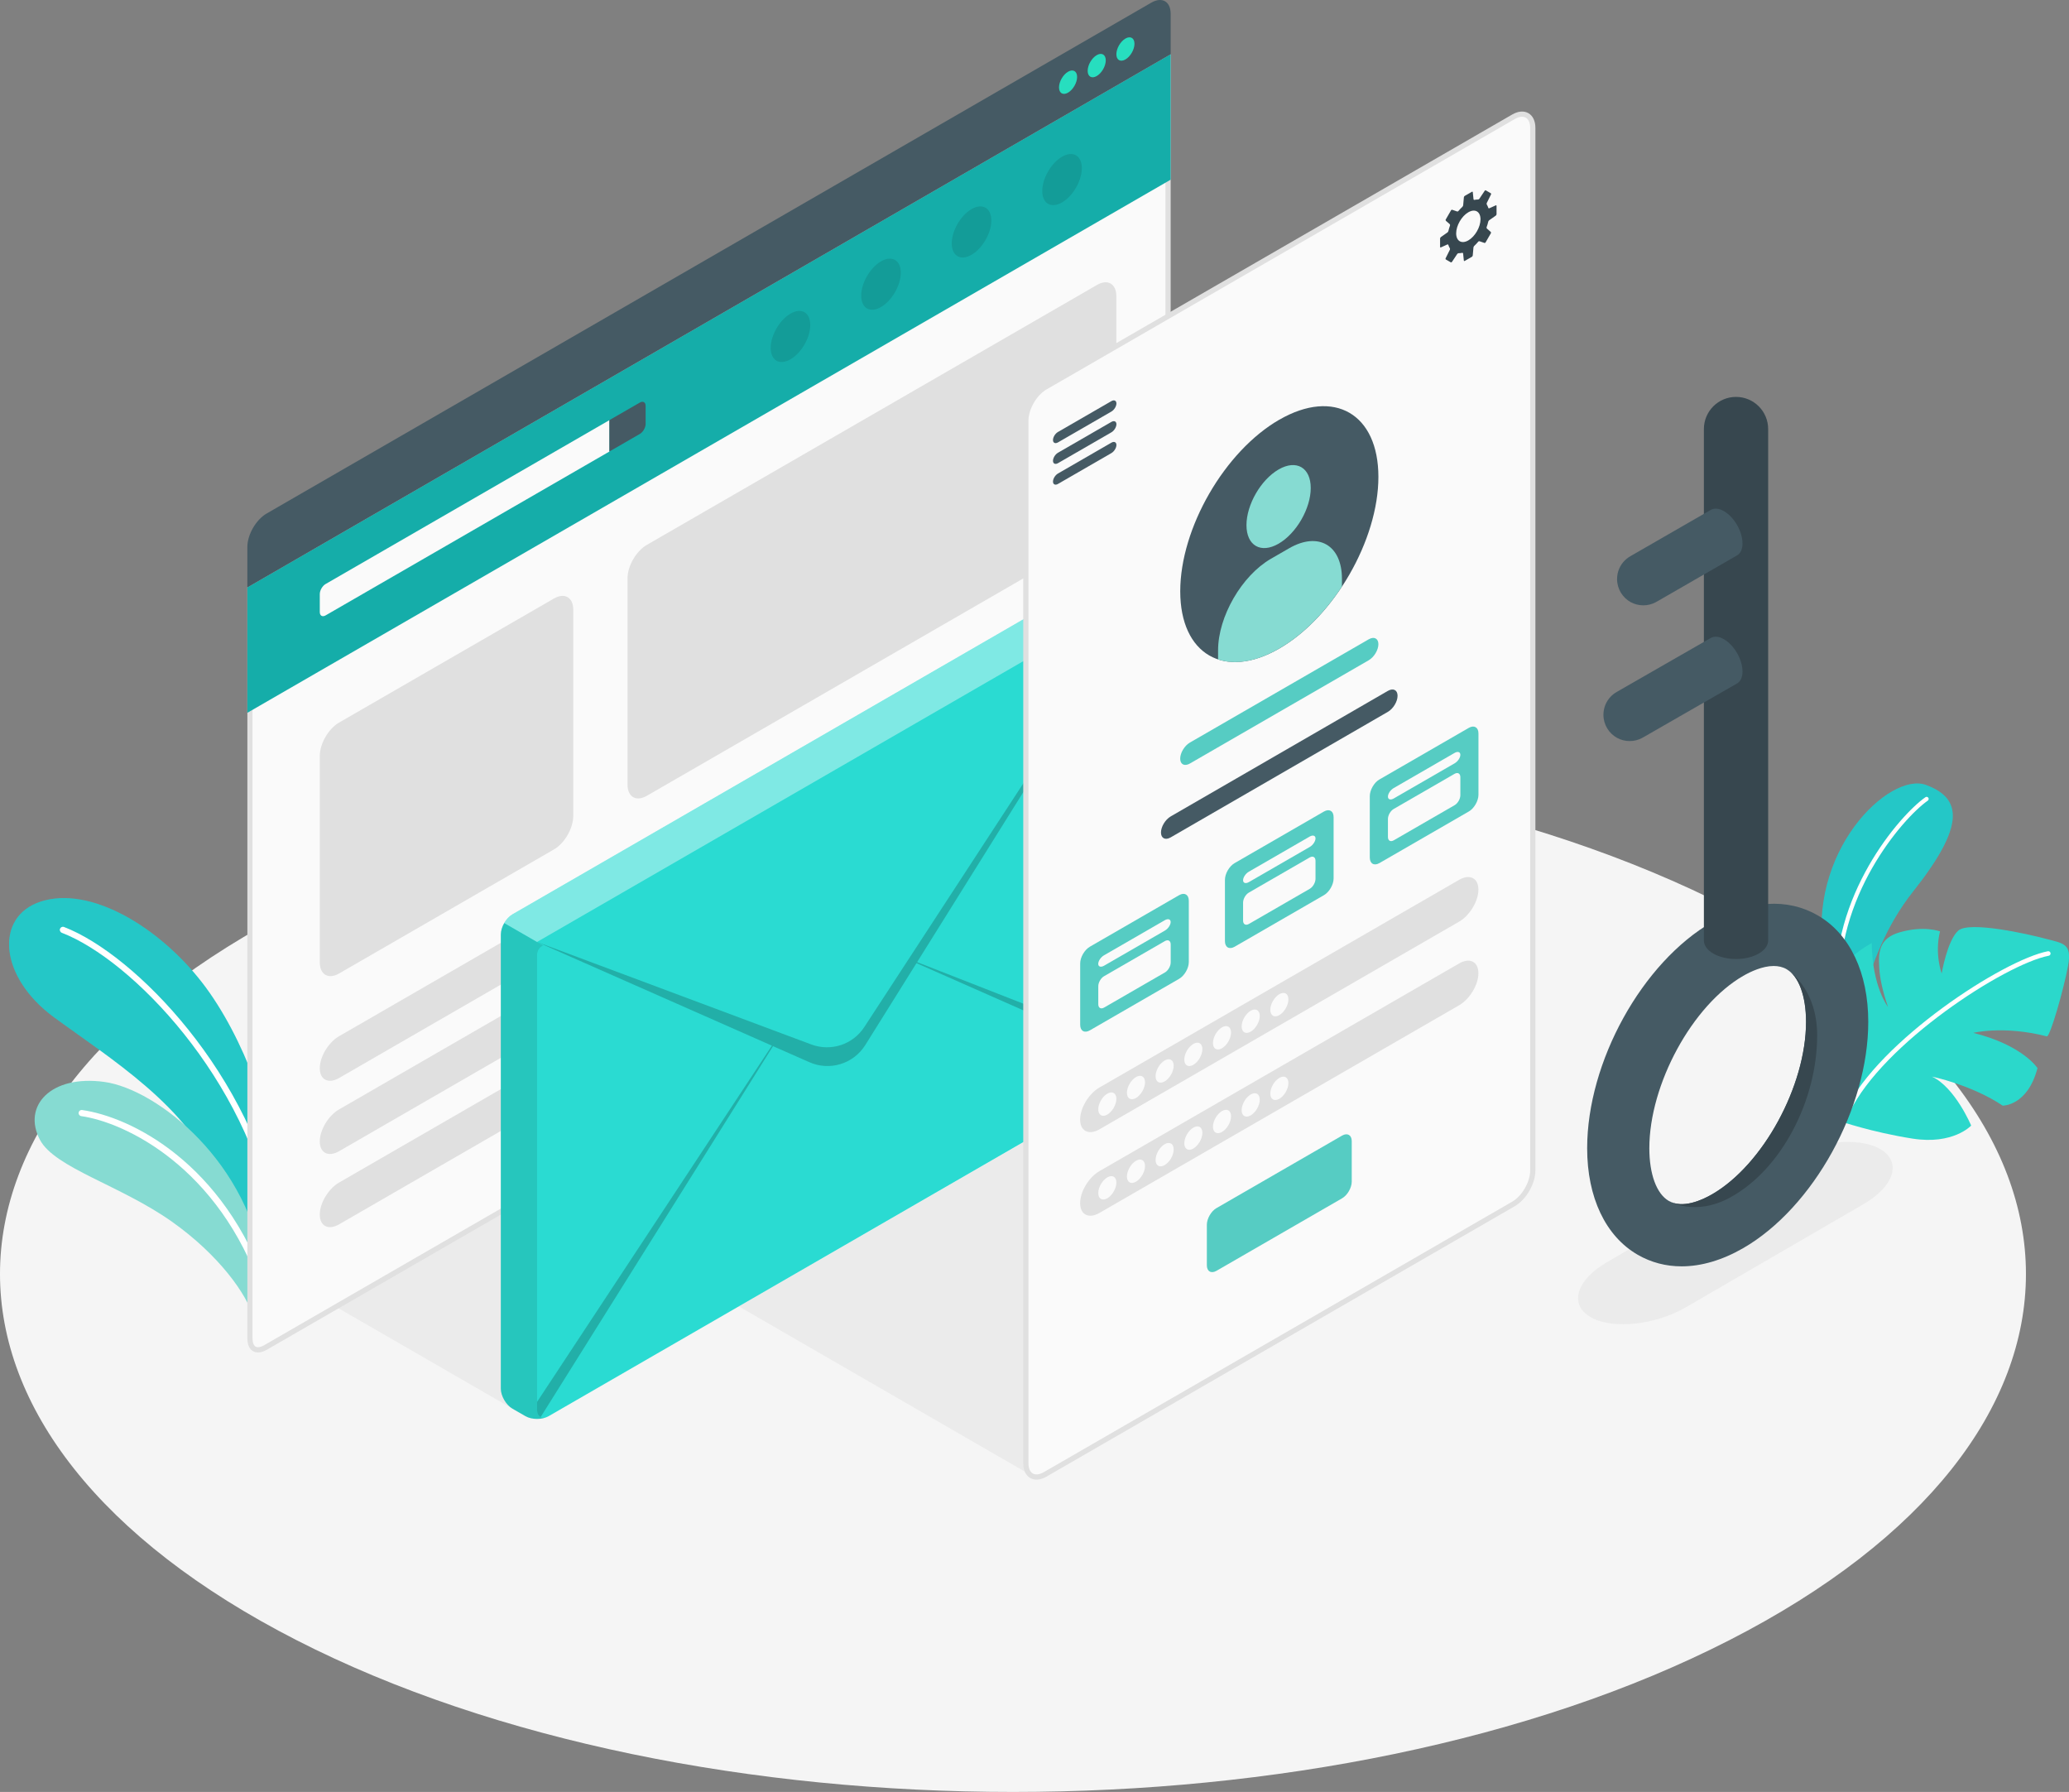 <?xml version="1.0" encoding="UTF-8"?>
<svg xmlns="http://www.w3.org/2000/svg" viewBox="0 0 464.22 402">
  <rect x="0" y="0" width="464.22" height="402" fill="#808080" stroke="none"/>
  <defs>
    <style>
      .cls-1 {
        stroke: #e0e0e0;
        stroke-miterlimit: 10;
        stroke-width: 1.17px;
      }

      .cls-1, .cls-2 {
        fill: #fafafa;
      }

      .cls-3 {
        opacity: .1;
      }

      .cls-4 {
        fill: #ebebeb;
      }

      .cls-5 {
        fill: #f5f5f5;
      }

      .cls-6, .cls-7 {
        fill: #fff;
      }

      .cls-8 {
        fill: #86dbd2;
      }

      .cls-9 {
        fill: #e0e0e0;
      }

      .cls-10 {
        fill: #15ada9;
      }

      .cls-11 {
        fill: #37474f;
      }

      .cls-12 {
        fill: #455a64;
      }

      .cls-13 {
        fill: #28dddd;
      }

      .cls-14 {
        fill: #27debf;
      }

      .cls-15 {
        fill: #2adbd2;
      }

      .cls-16 {
        fill: #56ccc3;
      }

      .cls-17 {
        fill: #2bd8cb;
      }

      .cls-18 {
        opacity: .2;
      }

      .cls-7 {
        opacity: .4;
      }
    </style>
  </defs>
  <g id="Floor">
    <path id="Floor-2" data-name="Floor" class="cls-5" d="M66.57,367.97c88.76,45.38,232.66,45.38,321.42,0,88.76-45.38,88.76-118.95,0-164.33-88.76-45.38-232.66-45.38-321.42,0-88.76,45.38-88.76,118.95,0,164.33Z"/>
  </g>
  <g id="Shadows">
    <path id="Shadow" class="cls-4" d="M356.85,295.47c4.86,2.81,14.42,1.84,21.35-2.16l39.94-23.19c6.93-4,8.59-9.52,3.72-12.34-4.87-2.81-14.44-1.85-21.37,2.15l-39.9,23.2c-6.93,4-8.6,9.53-3.73,12.33Z"/>
    <polygon id="Shadow-2" data-name="Shadow" class="cls-4" points="116.43 316.86 75.8 293.41 116.42 269.95 116.43 316.86"/>
    <polygon id="Shadow-3" data-name="Shadow" class="cls-4" points="231.23 330.89 165.76 293.07 231.25 255.32 231.23 330.89"/>
  </g>
  <g id="Plants">
    <g id="Plants-2" data-name="Plants">
      <g>
        <g>
          <path class="cls-13" d="M61.48,262.02c.11-9.5-6.52-29.26-16.23-41.72-9.71-12.46-25.1-21.66-36.16-18.03-10.3,3.38-9.35,16.85,2.99,25.92,12.34,9.06,30.9,20.49,36.19,35.97l11.25,19.05,1.96-21.19Z"/>
          <path class="cls-3" d="M61.48,262.02c.11-9.5-6.52-29.26-16.23-41.72-9.71-12.46-25.1-21.66-36.16-18.03-10.3,3.38-9.35,16.85,2.99,25.92,12.34,9.06,30.9,20.49,36.19,35.97l11.25,19.05,1.96-21.19Z"/>
        </g>
        <path class="cls-6" d="M62.02,275.03c-.3-.03-.56-.25-.62-.57-5.97-32.51-31.89-59.19-47.53-65.2-.36-.14-.54-.54-.4-.9,.14-.36,.53-.54,.9-.4,15.93,6.13,42.33,33.24,48.39,66.25,.07,.38-.18,.74-.56,.81-.06,.01-.13,.01-.19,0Z"/>
      </g>
      <g>
        <path class="cls-8" d="M56.93,295.74c-1.46-5.36-7.88-14.25-18.34-21.66-11.57-8.19-26.3-12.07-29.63-18.38-4-7.58,2.43-14.62,14.4-12.99s32.85,18.24,35.93,42.91l-2.36,10.12Z"/>
        <path class="cls-6" d="M59.32,290.16c-.26-.02-.5-.2-.59-.47-9.61-27.9-30.69-37.91-40.5-39.3-.38-.05-.64-.41-.59-.78,.05-.38,.39-.64,.78-.59,10.84,1.54,31.8,11.74,41.62,40.23,.12,.36-.07,.76-.43,.88-.1,.03-.19,.04-.29,.04Z"/>
      </g>
    </g>
    <g id="Plants-3" data-name="Plants">
      <g>
        <path class="cls-13" d="M416.04,234.98s1.33-20.03,13.14-34.9c11.8-14.87,11.08-20.99,2.94-23.99-8.14-3-27.05,14.92-22.84,38.92,4.21,24,6.76,19.98,6.76,19.98Z"/>
        <path class="cls-3" d="M416.04,234.98s1.33-20.03,13.14-34.9c11.8-14.87,11.08-20.99,2.94-23.99-8.14-3-27.05,14.92-22.84,38.92,4.21,24,6.76,19.98,6.76,19.98Z"/>
        <path class="cls-6" d="M412.43,223.54c-.24,0-.45-.19-.46-.44-1.38-22.06,14.2-40.16,20.03-44.25,.21-.15,.5-.1,.65,.11,.15,.21,.1,.5-.11,.65-5.72,4.02-20.99,21.77-19.64,43.44,.02,.26-.18,.48-.44,.49,0,0-.02,0-.03,0Z"/>
      </g>
      <g>
        <path class="cls-17" d="M412.83,251.52s7.11,2.47,16.26,3.91c9.14,1.45,13.18-2.92,13.18-2.92,0,0-3.6-8.57-8.79-10.98,0,0,8.8,1.79,15.87,6.51,0,0,5.58,.08,7.8-8.43,0,0-3.31-5.13-14.4-7.9,0,0,6.75-1.7,16.48,.78,.73,.29,3.84-10.73,4.78-15.81,.94-5.08-1.1-5.03-5.06-6.09-3.96-1.06-17.08-4-19.56-1.83-2.48,2.18-3.74,9.63-3.74,9.63,0,0-1.63-4.4-.37-9.44,0,0-3.57-1.39-9.1,.22-4.53,1.32-4.75,4.4-4.54,7.88,.15,2.54,.76,5.25,1.96,8.84,0,0-3.53-4.52-3.64-14.32,0,0-9.26,4.6-10.84,13.79-.85,4.97-2.07,19.56,3.73,26.17Z"/>
        <path class="cls-6" d="M414.58,249.74c.19,0,.37-.11,.46-.29,7.38-15.33,34.8-33.13,44.63-35.04,.28-.05,.46-.32,.41-.6-.05-.28-.33-.46-.6-.41-9.99,1.94-37.86,20.04-45.35,35.61-.12,.26-.02,.56,.24,.69,.07,.04,.15,.05,.22,.05Z"/>
      </g>
    </g>
  </g>
  <g id="Computer_Screen" data-name="Computer Screen">
    <g>
      <g>
        <g>
          <path class="cls-2" d="M57.9,302.82c-1.13,0-1.81-.94-1.81-2.51V132.11L262.08,13.18V180.71c0,2.57-1.81,5.71-4.04,6.99L59.54,302.31c-.58,.34-1.15,.51-1.64,.51h0Z"/>
          <path class="cls-9" d="M261.49,14.19V180.71c0,2.34-1.71,5.31-3.74,6.49L59.24,301.8c-.49,.28-.96,.43-1.35,.43-1.11,0-1.23-1.34-1.23-1.92V132.44L261.49,14.19m1.17-2.03L55.5,131.77v168.55c0,1.96,.98,3.09,2.4,3.09,.58,0,1.24-.19,1.93-.59l198.5-114.61c2.39-1.38,4.33-4.74,4.33-7.5V12.16h0Z"/>
        </g>
        <polygon class="cls-10" points="55.5 131.77 55.5 159.91 262.66 40.31 262.66 12.16 55.5 131.77"/>
        <path class="cls-2" d="M71.75,133.27v4.04c0,.82,.59,1.16,1.3,.75l63.69-36.77v-7.04s-63.69,36.77-63.69,36.77c-.71,.41-1.3,1.43-1.3,2.25Z"/>
        <path class="cls-12" d="M143.56,90.31c.72-.41,1.3-.08,1.3,.75v4.04c0,.83-.58,1.84-1.3,2.25l-6.83,3.94v-7.04s6.83-3.94,6.83-3.94Z"/>
        <path class="cls-12" d="M55.5,122.7c0-2.76,1.94-6.12,4.33-7.5L258.33,.59c2.39-1.38,4.33-.26,4.33,2.5V12.16L55.5,131.77v-9.07Z"/>
        <g>
          <path class="cls-14" d="M239.64,16.09c-1.12,.65-2.03,2.22-2.03,3.52s.91,1.82,2.03,1.17c1.12-.65,2.03-2.22,2.03-3.52s-.91-1.82-2.03-1.17Z"/>
          <path class="cls-14" d="M246.07,12.37c-1.12,.65-2.03,2.22-2.03,3.52s.91,1.82,2.03,1.17c1.12-.65,2.03-2.22,2.03-3.52s-.91-1.82-2.03-1.17Z"/>
          <path class="cls-14" d="M252.51,8.65c-1.12,.65-2.03,2.22-2.03,3.52s.91,1.82,2.03,1.17,2.03-2.22,2.03-3.52-.91-1.82-2.03-1.17Z"/>
        </g>
        <g class="cls-3">
          <path d="M197.67,58.63c-2.45,1.42-4.44,4.86-4.44,7.69s1.99,3.98,4.44,2.56c2.45-1.42,4.44-4.86,4.44-7.69s-1.99-3.98-4.44-2.56Z"/>
          <path d="M177.36,70.36c-2.45,1.42-4.44,4.86-4.44,7.69s1.99,3.98,4.44,2.56,4.44-4.86,4.44-7.69-1.99-3.98-4.44-2.56Z"/>
          <path d="M217.98,46.91c-2.45,1.42-4.44,4.86-4.44,7.69s1.99,3.98,4.44,2.56,4.44-4.86,4.44-7.69-1.99-3.98-4.44-2.56Z"/>
          <path d="M238.29,35.16c-2.45,1.42-4.44,4.86-4.44,7.69s1.99,3.98,4.44,2.56c2.45-1.42,4.44-4.86,4.44-7.69s-1.99-3.98-4.44-2.56Z"/>
        </g>
      </g>
      <path class="cls-9" d="M76.08,162.1l48.21-27.83c2.39-1.38,4.33-.26,4.33,2.5v46.29c0,2.76-1.94,6.12-4.33,7.5l-48.21,27.83c-2.39,1.38-4.33,.26-4.33-2.5v-46.29c0-2.76,1.94-6.12,4.33-7.5Z"/>
      <path class="cls-9" d="M145.13,122.24l101.01-58.32c2.39-1.38,4.33-.26,4.33,2.5v46.29c0,2.76-1.94,6.12-4.33,7.5l-101.01,58.32c-2.39,1.38-4.33,.26-4.33-2.5v-46.29c0-2.76,1.94-6.12,4.33-7.5Z"/>
      <g>
        <path class="cls-9" d="M76.08,232.46l76.64-44.25c2.39-1.38,4.33-.4,4.33,2.19s-1.94,5.81-4.33,7.19l-76.64,44.25c-2.39,1.38-4.33,.4-4.33-2.19s1.94-5.81,4.33-7.19Z"/>
        <path class="cls-9" d="M76.08,248.88l76.64-44.25c2.39-1.38,4.33-.4,4.33,2.19s-1.94,5.81-4.33,7.19l-76.64,44.25c-2.39,1.38-4.33,.4-4.33-2.19s1.94-5.81,4.33-7.19Z"/>
        <path class="cls-9" d="M76.08,265.29l76.64-44.25c2.39-1.38,4.33-.4,4.33,2.19s-1.94,5.81-4.33,7.19l-76.64,44.25c-2.39,1.38-4.33,.4-4.33-2.19s1.94-5.81,4.33-7.19Z"/>
      </g>
    </g>
  </g>
  <g id="Envelope">
    <g id="Letter">
      <path class="cls-15" d="M112.37,209.63c0-1.66,1.16-3.67,2.6-4.5l132.91-76.74c1.43-.83,3.76-.83,5.2,0l2.93,1.69c1.43,.83,2.6,2.84,2.6,4.5v101.88c0,1.65-1.17,3.67-2.6,4.5l-132.91,76.74c-1.43,.82-3.77,.82-5.2,0l-2.93-1.69c-1.43-.82-2.6-2.85-2.6-4.5v-101.88Z"/>
      <path class="cls-7" d="M113.12,207.07l7.37,4.25,137.34-79.3c-.47-.81-1.12-1.52-1.83-1.94l-2.94-1.68c-1.43-.84-3.76-.84-5.19,0L114.97,205.13c-.73,.42-1.38,1.13-1.84,1.94Z"/>
      <path class="cls-3" d="M112.36,209.63v101.88c0,1.66,1.17,3.67,2.61,4.5l2.93,1.7c.22,.12,.45,.23,.71,.32,.33,.11,.69,.2,1.07,.25,.68,.09,1.39,.06,2.05-.07,.17-.04,.34-.09,.5-.14,.11-.04,.21-.07,.31-.12-.48,.17-.9,.15-1.24-.02-.49-.26-.8-.85-.8-1.71v-101.88c0-1.07,.54-1.88,1.35-2.21l-1.35-.79-7.37-4.25c-.47,.81-.76,1.73-.76,2.56Z"/>
      <path class="cls-18" d="M120.5,211.32l61.55,23c4.39,1.63,9.32,.01,11.87-3.91l9.88-15.14,54.52-83.53-52.55,84.1,52.82,20.67c-.01,.84-.32,1.77-.81,2.59l-52.15-23.03-11.49,18.38c-2.64,4.22-7.98,5.86-12.52,3.85l-8.18-3.61-52.14,83.22c-.49-.26-.8-.85-.8-1.71v-1.7l52.69-79.92-52.69-23.26Z"/>
    </g>
  </g>
  <g id="Mobile_Screen" data-name="Mobile Screen">
    <g>
      <path class="cls-1" d="M230.17,94.36v233.9c0,2.76,1.94,3.88,4.33,2.5l105.08-60.67c2.39-1.38,4.33-4.74,4.33-7.5V28.7c0-2.76-1.94-3.88-4.33-2.5l-105.08,60.67c-2.39,1.38-4.33,4.74-4.33,7.5Z"/>
      <path class="cls-12" d="M236.26,98.72c0-.65,.5-1.46,1.13-1.82l11.97-6.91c.62-.36,1.13-.12,1.13,.52s-.5,1.46-1.13,1.82l-11.97,6.91c-.62,.36-1.13,.12-1.13-.52Z"/>
      <path class="cls-12" d="M236.26,103.38c0-.65,.5-1.46,1.13-1.82l11.97-6.91c.62-.36,1.13-.12,1.13,.52s-.5,1.46-1.13,1.82l-11.97,6.91c-.62,.36-1.13,.12-1.13-.52Z"/>
      <path class="cls-12" d="M236.26,108.04c0-.65,.5-1.46,1.13-1.82l11.97-6.91c.62-.36,1.13-.12,1.13,.52s-.5,1.46-1.13,1.82l-11.97,6.91c-.62,.36-1.13,.12-1.13-.52Z"/>
      <path class="cls-11" d="M335.78,48.06v-1.87c0-.11-.08-.16-.18-.12l-1.44,.65c-.1,.05-.21,0-.24-.11-.08-.26-.19-.5-.32-.71-.06-.1-.07-.25-.02-.35l.96-1.94c.05-.1,.01-.23-.09-.28l-1.04-.6c-.1-.06-.22-.03-.29,.07l-1.2,1.8c-.06,.09-.2,.16-.31,.16-.25,0-.51,.02-.78,.08-.11,.02-.2-.04-.22-.15l-.16-1.57c-.01-.11-.1-.16-.19-.1l-1.62,.93c-.1,.06-.18,.19-.19,.3l-.16,1.8c-.01,.11-.09,.26-.17,.34-.31,.29-.62,.61-.9,.95-.07,.09-.21,.13-.32,.09l-1.04-.36c-.11-.04-.24,.01-.29,.11l-1.19,2.06c-.06,.1-.03,.23,.05,.31l.83,.72c.08,.07,.12,.22,.08,.32-.15,.42-.28,.84-.37,1.25-.02,.11-.12,.25-.21,.31l-1.48,1.04c-.09,.06-.17,.21-.17,.32v1.87c0,.11,.08,.16,.18,.12l1.44-.65c.1-.05,.21,0,.24,.11,.08,.26,.19,.5,.32,.71,.06,.1,.07,.25,.02,.35l-.96,1.93c-.05,.1-.01,.23,.09,.28l1.04,.6c.1,.06,.22,.03,.29-.07l1.2-1.8c.06-.09,.2-.16,.31-.16,.25,0,.51-.02,.78-.08,.11-.02,.2,.04,.22,.15l.16,1.57c.01,.11,.1,.16,.19,.1l1.62-.93c.1-.06,.18-.19,.19-.3l.16-1.8c.01-.11,.09-.26,.17-.34,.31-.29,.62-.61,.9-.95,.07-.09,.21-.13,.32-.09l1.04,.36c.11,.04,.24-.01,.29-.11l1.19-2.06c.06-.1,.03-.23-.05-.31l-.83-.72c-.08-.07-.12-.22-.08-.32,.15-.42,.28-.84,.37-1.25,.02-.11,.12-.25,.21-.31l1.48-1.04c.09-.06,.17-.21,.17-.32Zm-6.33,5.87c-1.51,.87-2.73,.16-2.73-1.58s1.22-3.86,2.73-4.73c1.51-.87,2.73-.16,2.73,1.58s-1.22,3.86-2.73,4.73Z"/>
      <g>
        <path class="cls-12" d="M287.04,94.16c12.28-7.09,22.23-1.34,22.23,12.83s-9.95,31.42-22.23,38.5c-12.28,7.09-22.23,1.34-22.23-12.84s9.95-31.42,22.23-38.5Z"/>
        <path class="cls-8" d="M286.88,105.32c3.98-2.3,7.21-.44,7.21,4.16s-3.23,10.19-7.21,12.49c-3.98,2.3-7.21,.44-7.21-4.16s3.23-10.19,7.21-12.49Z"/>
        <path class="cls-8" d="M301.09,129.84c0-7.56-5.31-10.62-11.85-6.84l-4.09,2.36c-6.54,3.78-11.85,12.97-11.85,20.52v2.06c1.18,.39,2.46,.59,3.82,.59,2.98,0,6.35-.98,9.91-3.04,5.33-3.08,10.23-8.08,14.06-13.91v-1.75Z"/>
      </g>
      <path class="cls-16" d="M266.97,166.59l40.13-23.17c1.2-.69,2.17-.2,2.17,1.1s-.97,2.9-2.17,3.6l-40.13,23.17c-1.2,.69-2.17,.2-2.17-1.1s.97-2.9,2.17-3.6Z"/>
      <path class="cls-12" d="M262.66,183.16l48.74-28.17c1.2-.69,2.17-.2,2.17,1.1s-.97,2.9-2.17,3.6l-48.74,28.17c-1.2,.69-2.17,.2-2.17-1.1s.97-2.9,2.17-3.6Z"/>
      <path class="cls-11" d="M312.71,177.7l13.65-7.88c.72-.41,1.3-.22,1.3,.42s-.58,1.51-1.3,1.92l-13.65,7.88c-.72,.41-1.3,.23-1.3-.42s.58-1.51,1.3-1.92Z"/>
      <g>
        <path class="cls-16" d="M244.52,212.39l20.04-11.57c1.2-.69,2.17-.13,2.17,1.25v13.76c0,1.38-.97,3.06-2.16,3.75l-20.04,11.57c-1.2,.69-2.17,.13-2.17-1.25v-13.76c0-1.38,.97-3.06,2.17-3.75Z"/>
        <path class="cls-2" d="M247.71,214.31l13.65-7.88c.72-.41,1.3-.22,1.3,.42s-.58,1.51-1.3,1.92l-13.65,7.88c-.72,.41-1.3,.22-1.3-.42s.58-1.51,1.3-1.92Z"/>
        <path class="cls-2" d="M246.42,221.25v4.04c0,.83,.58,1.16,1.3,.75l13.65-7.88c.72-.41,1.3-1.42,1.3-2.25v-4.04c0-.83-.58-1.16-1.3-.75l-13.65,7.88c-.72,.41-1.3,1.42-1.3,2.25Z"/>
      </g>
      <g>
        <path class="cls-16" d="M277.01,193.63l20.04-11.57c1.2-.69,2.17-.13,2.17,1.25v13.76c0,1.38-.97,3.06-2.17,3.75l-20.04,11.57c-1.2,.69-2.17,.13-2.17-1.25v-13.76c0-1.38,.97-3.06,2.17-3.75Z"/>
        <path class="cls-2" d="M280.21,195.55l13.65-7.88c.72-.41,1.3-.22,1.3,.42s-.58,1.51-1.3,1.92l-13.65,7.88c-.72,.41-1.3,.22-1.3-.42s.58-1.51,1.3-1.92Z"/>
        <path class="cls-2" d="M278.91,202.49v4.04c0,.83,.58,1.16,1.3,.75l13.65-7.88c.72-.41,1.3-1.42,1.3-2.25v-4.04c0-.83-.58-1.16-1.3-.75l-13.65,7.88c-.72,.41-1.3,1.42-1.3,2.25Z"/>
      </g>
      <g>
        <path class="cls-16" d="M309.51,174.86l20.04-11.57c1.2-.69,2.17-.13,2.17,1.25v13.76c0,1.38-.97,3.06-2.17,3.75l-20.04,11.57c-1.2,.69-2.17,.13-2.17-1.25v-13.76c0-1.38,.97-3.06,2.16-3.75Z"/>
        <path class="cls-2" d="M312.71,176.79l13.65-7.88c.72-.41,1.3-.23,1.3,.42s-.58,1.51-1.3,1.92l-13.65,7.88c-.72,.41-1.3,.23-1.3-.42s.58-1.51,1.3-1.92Z"/>
        <path class="cls-2" d="M311.41,183.73v4.04c0,.83,.58,1.16,1.3,.75l13.65-7.88c.72-.41,1.3-1.42,1.3-2.25v-4.04c0-.83-.58-1.16-1.3-.75l-13.65,7.88c-.72,.41-1.3,1.42-1.3,2.25Z"/>
      </g>
      <path class="cls-9" d="M246.68,243.97l80.7-46.59c2.39-1.38,4.33-.4,4.33,2.19s-1.94,5.81-4.33,7.19l-80.7,46.59c-2.39,1.38-4.33,.4-4.33-2.19s1.94-5.81,4.33-7.19Z"/>
      <path class="cls-9" d="M246.68,262.73l80.7-46.59c2.39-1.38,4.33-.4,4.33,2.19s-1.94,5.81-4.33,7.19l-80.7,46.59c-2.39,1.38-4.33,.4-4.33-2.19s1.94-5.81,4.33-7.19Z"/>
      <path class="cls-16" d="M272.95,271.02l28.17-16.26c1.2-.69,2.17-.13,2.17,1.25v9.07c0,1.38-.97,3.06-2.17,3.75l-28.17,16.26c-1.2,.69-2.17,.13-2.17-1.25v-9.07c0-1.38,.97-3.06,2.16-3.75Z"/>
      <g>
        <path class="cls-2" d="M248.45,245.35c-1.12,.65-2.03,2.22-2.03,3.52s.91,1.82,2.03,1.17c1.12-.65,2.03-2.22,2.03-3.52s-.91-1.82-2.03-1.17Z"/>
        <path class="cls-2" d="M254.88,241.63c-1.12,.65-2.03,2.22-2.03,3.52s.91,1.82,2.03,1.17c1.12-.65,2.03-2.22,2.03-3.52s-.91-1.82-2.03-1.17Z"/>
        <path class="cls-2" d="M261.31,237.91c-1.12,.65-2.03,2.22-2.03,3.52s.91,1.82,2.03,1.17,2.03-2.22,2.03-3.52-.91-1.82-2.03-1.17Z"/>
        <path class="cls-2" d="M267.75,234.19c-1.12,.65-2.03,2.22-2.03,3.52s.91,1.82,2.03,1.17,2.03-2.22,2.03-3.52-.91-1.82-2.03-1.17Z"/>
        <path class="cls-2" d="M274.18,230.47c-1.12,.65-2.03,2.22-2.03,3.52s.91,1.82,2.03,1.17c1.12-.65,2.03-2.22,2.03-3.52s-.91-1.82-2.03-1.17Z"/>
        <path class="cls-2" d="M280.62,226.75c-1.12,.65-2.03,2.22-2.03,3.52s.91,1.82,2.03,1.17c1.12-.65,2.03-2.22,2.03-3.52s-.91-1.82-2.03-1.17Z"/>
        <path class="cls-2" d="M287.05,223.03c-1.12,.65-2.03,2.22-2.03,3.52s.91,1.82,2.03,1.17c1.12-.65,2.03-2.22,2.03-3.52s-.91-1.82-2.03-1.17Z"/>
      </g>
      <g>
        <path class="cls-2" d="M248.45,264.13c-1.12,.65-2.03,2.22-2.03,3.52s.91,1.82,2.03,1.17c1.12-.65,2.03-2.22,2.03-3.52s-.91-1.82-2.03-1.17Z"/>
        <path class="cls-2" d="M254.88,260.41c-1.12,.65-2.03,2.22-2.03,3.52s.91,1.82,2.03,1.17c1.12-.65,2.03-2.22,2.03-3.52s-.91-1.82-2.03-1.17Z"/>
        <path class="cls-2" d="M261.31,256.69c-1.12,.65-2.03,2.22-2.03,3.52s.91,1.82,2.03,1.17,2.03-2.22,2.03-3.52-.91-1.82-2.03-1.17Z"/>
        <path class="cls-2" d="M267.75,252.97c-1.12,.65-2.03,2.22-2.03,3.52s.91,1.82,2.03,1.17,2.03-2.22,2.03-3.52-.91-1.82-2.03-1.17Z"/>
        <path class="cls-2" d="M274.18,249.25c-1.12,.65-2.03,2.22-2.03,3.52s.91,1.82,2.03,1.17c1.12-.65,2.03-2.22,2.03-3.52s-.91-1.82-2.03-1.17Z"/>
        <path class="cls-2" d="M280.62,245.53c-1.12,.65-2.03,2.22-2.03,3.52s.91,1.82,2.03,1.17c1.12-.65,2.03-2.22,2.03-3.52s-.91-1.82-2.03-1.17Z"/>
        <path class="cls-2" d="M287.05,241.81c-1.12,.65-2.03,2.22-2.03,3.52s.91,1.82,2.03,1.17c1.12-.65,2.03-2.22,2.03-3.52s-.91-1.82-2.03-1.17Z"/>
      </g>
    </g>
  </g>
  <g id="Key">
    <g>
      <g>
        <path class="cls-12" d="M377.3,284.09c-3.51,0-6.83-.86-9.85-2.6-7.21-4.16-11.34-12.87-11.34-23.89,0-19.38,12.32-41.68,28.05-50.76,8.47-4.89,16.88-5.42,23.68-1.49,7.21,4.16,11.34,12.87,11.34,23.89,0,19.38-12.32,41.68-28.05,50.76-4.72,2.72-9.42,4.09-13.83,4.09Zm20.66-67.38c-2.52,0-5.19,1.27-6.83,2.21-11.42,6.59-21.07,24.31-21.07,38.68,0,5.82,1.63,10.23,4.36,11.81,3.11,1.8,7.43-.16,9.73-1.49,11.42-6.59,21.07-24.31,21.07-38.68,0-5.82-1.63-10.23-4.36-11.81-.89-.52-1.89-.72-2.9-.72Z"/>
        <path class="cls-11" d="M407.72,232.34c0-10.89-6.86-14.91-6.86-14.91h0c2.73,1.58,4.36,5.99,4.36,11.81,0,14.37-9.65,32.08-21.07,38.68-2.3,1.33-6.62,3.29-9.73,1.49,0,0,5.79,3.59,13.78-.77,11.58-6.32,19.51-21.92,19.51-36.29Z"/>
      </g>
      <path class="cls-11" d="M396.72,96.25c0-3.98-3.23-7.21-7.21-7.21s-7.21,3.23-7.21,7.21c0,0,0,.01,0,.02h0v114.71h0c0,1.07,.7,2.13,2.11,2.94,2.82,1.63,7.38,1.63,10.2,0,1.41-.81,2.11-1.88,2.11-2.94h0V96.27h0s0-.01,0-.02Z"/>
      <path class="cls-12" d="M390.96,121.88c0-2.66-1.86-5.89-4.17-7.21-1.17-.68-2.22-.72-2.98-.26h0s-17.8,10.25-17.8,10.25l-.43,.26c-.06,.03-.12,.06-.17,.1-.31,.21-.59,.44-.85,.7-1.08,1.07-1.74,2.55-1.74,4.18,0,2.24,1.24,4.18,3.07,5.19,.84,.45,1.79,.71,2.82,.71s1.98-.26,2.81-.71c.11-.06,.23-.13,.34-.19l17.91-10.32h0c.74-.44,1.2-1.37,1.2-2.69Z"/>
      <path class="cls-12" d="M390.96,150.61c0-2.66-1.86-5.89-4.17-7.21-1.17-.68-2.22-.72-2.98-.26h0s-20.86,11.97-20.86,11.97l-.43,.26c-.06,.03-.12,.06-.17,.1-.31,.2-.59,.44-.85,.7-1.08,1.07-1.74,2.55-1.74,4.18,0,2.24,1.24,4.18,3.07,5.19,.84,.45,1.79,.71,2.82,.71s1.98-.26,2.81-.71c.11-.06,.23-.13,.34-.19l20.97-12.04h0c.74-.44,1.2-1.37,1.2-2.69Z"/>
    </g>
  </g>
</svg>